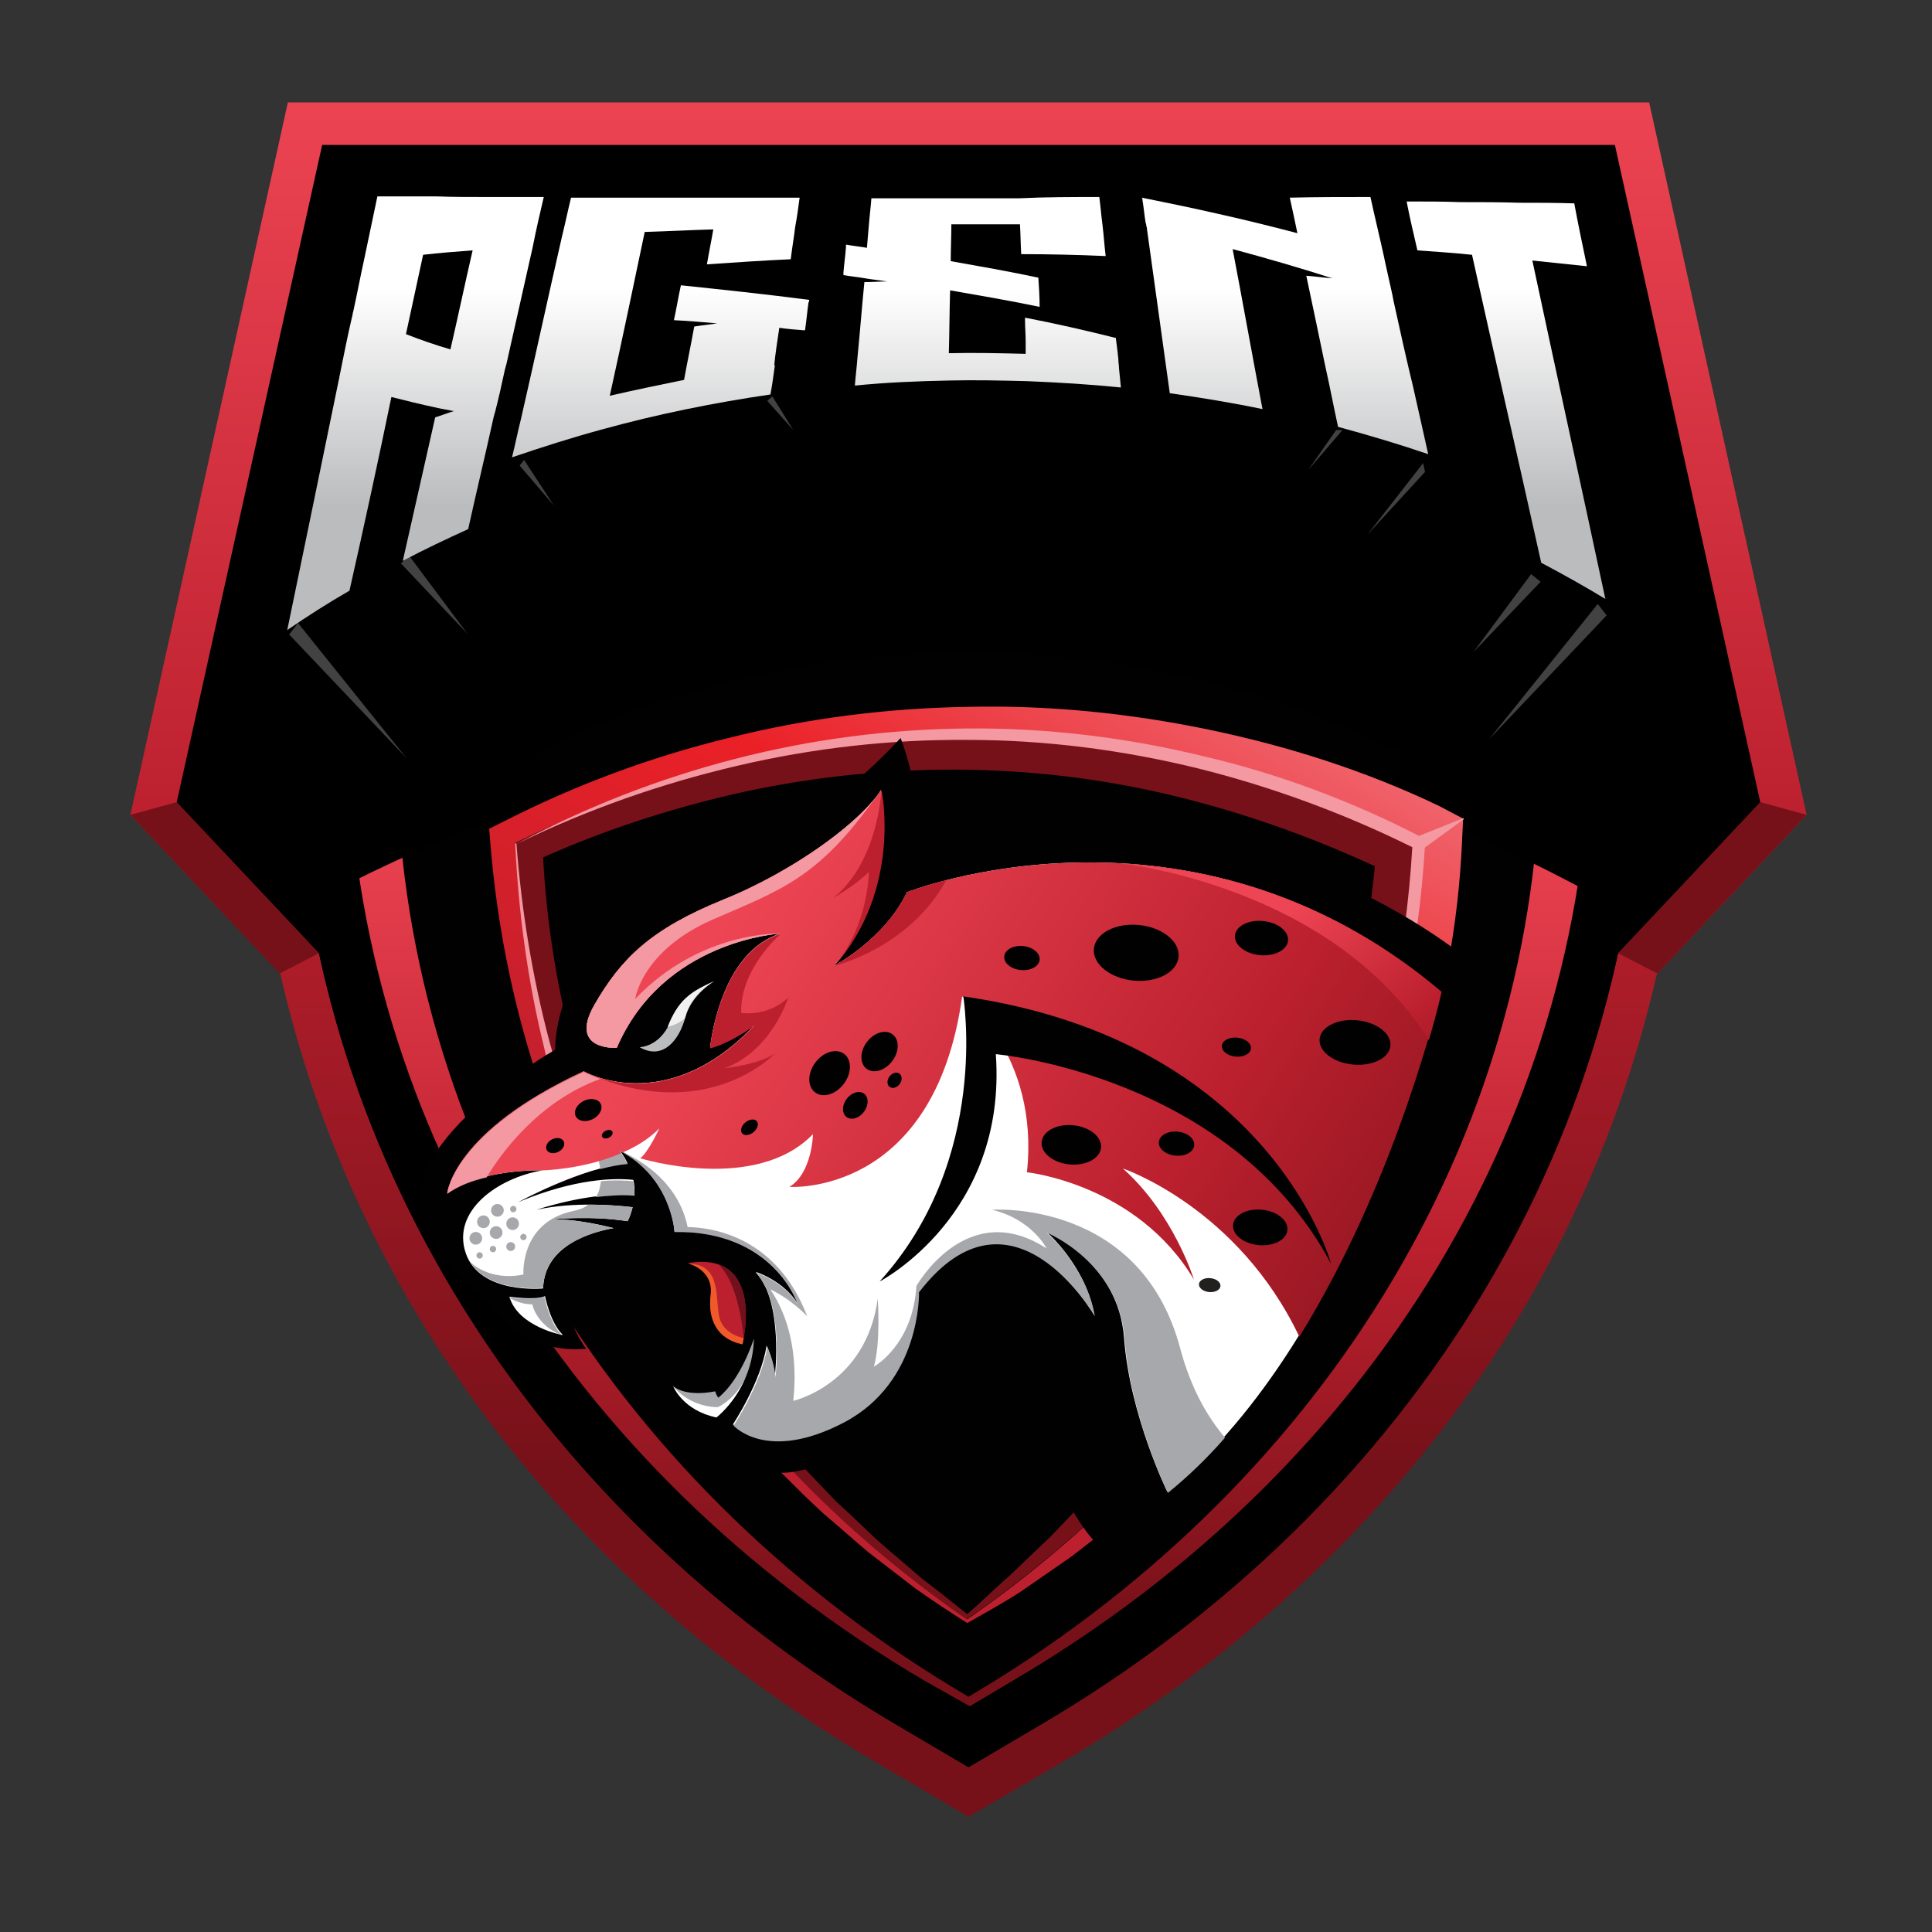 <svg width="71" height="71" viewBox="0 0 71 71" fill="none" xmlns="http://www.w3.org/2000/svg">
<rect x="0" y="0" width="71" height="71" fill="#333333" stroke="none"/>
<path d="M64.689 29.476L59.346 5.326H11.839L6.496 29.476L19.866 43.709L36.689 19.816L36.106 19.303C36.409 19.303 36.712 19.303 37.016 19.326L36.666 19.816L56.919 37.736L64.689 29.476Z" fill="#010101"/>
<path d="M32.186 64.757C20.776 58.06 13.029 47.77 10.299 35.777L4.792 29.944L10.579 3.764H60.606L66.392 29.944L60.886 35.8C58.156 47.794 50.409 58.06 38.999 64.78L35.593 66.764L32.186 64.757Z" fill="url(#paint0_linear)"/>
<path d="M64.689 29.477L35.593 21.73L6.496 29.477L4.792 29.944L10.276 35.777L11.723 35.031H59.462L60.909 35.777L66.392 29.944L64.689 29.477Z" fill="#771119"/>
<path d="M64.689 29.476L59.346 5.326H11.839L6.496 29.476L11.723 35.029C14.219 46.58 21.779 56.823 32.979 63.403L35.593 64.943L38.206 63.403C49.406 56.823 56.943 46.58 59.462 35.029L64.689 29.476Z" fill="black"/>
<path d="M32.979 63.404C19.096 55.237 10.812 41.471 10.812 26.537C10.812 26.421 10.812 26.327 10.812 26.211L10.883 23.574L13.286 22.244C20.099 18.511 27.823 16.527 35.593 16.527C43.362 16.527 51.086 18.511 57.899 22.244L60.303 23.574L60.373 26.211C60.373 26.327 60.373 26.421 60.373 26.537C60.373 41.471 52.089 55.261 38.206 63.404L35.593 64.944L32.979 63.404Z" fill="black"/>
<path d="M33.983 61.77C20.706 53.953 12.773 40.793 12.773 26.536C12.773 26.443 12.773 26.349 12.773 26.256L12.819 24.693L14.266 23.899C20.799 20.329 28.172 18.439 35.616 18.439C43.059 18.439 50.432 20.329 56.966 23.899L58.413 24.693L58.459 26.233C58.459 26.326 58.459 26.419 58.459 26.513C58.459 40.77 50.526 53.953 37.249 61.746L35.639 62.703L33.983 61.77Z" fill="url(#paint1_linear)"/>
<path d="M56.616 27.448C56.616 42.054 48.239 54.911 35.592 62.354C22.922 54.911 14.569 42.054 14.569 27.448C14.569 27.378 14.569 27.308 14.569 27.238C20.846 23.784 28.009 21.848 35.592 21.848C43.176 21.848 50.339 23.808 56.616 27.238C56.616 27.308 56.616 27.378 56.616 27.448Z" fill="#010101"/>
<path d="M59.206 15.803H11.326V33.233C27.729 24.529 43.689 24.529 59.206 33.233V15.803Z" fill="black"/>
<path d="M35.593 54.911C26.142 48.401 20.356 38.461 19.726 27.634C24.672 25.231 30.109 23.971 35.593 23.971C41.053 23.971 46.513 25.231 51.459 27.634C50.829 38.461 45.042 48.401 35.593 54.911Z" fill="#010101"/>
<path d="M52.883 29.617C50.199 28.333 47.352 27.423 44.436 26.817C41.519 26.21 38.532 25.907 35.569 25.977C32.606 26.023 29.642 26.397 26.773 27.12C23.902 27.82 21.149 28.847 18.536 30.177L17.976 30.457L18.023 31.017C18.256 33.887 18.816 36.733 19.703 39.463C20.286 41.213 20.986 42.917 21.826 44.573H22.526C20.449 40.327 19.212 35.73 18.956 30.97C24.136 28.45 29.829 27.143 35.546 27.143C41.263 27.143 46.956 28.473 52.136 30.97C51.483 42.287 45.416 52.693 35.546 59.507C32.209 57.197 29.293 54.49 26.889 51.457H26.329C27.076 52.367 27.869 53.253 28.709 54.117C29.223 54.63 29.736 55.143 30.273 55.633C30.832 56.1 31.369 56.59 31.929 57.057L33.656 58.387C34.286 58.83 34.916 59.25 35.546 59.647C36.153 59.297 36.852 58.923 37.529 58.48C38.136 58.06 38.742 57.64 39.349 57.22C39.932 56.777 40.516 56.31 41.099 55.867C41.659 55.377 42.196 54.887 42.756 54.397C43.292 53.883 43.806 53.37 44.319 52.833C44.809 52.297 45.299 51.737 45.766 51.177C46.233 50.617 46.676 50.033 47.119 49.427C47.539 48.82 47.936 48.213 48.356 47.607C49.943 45.133 51.203 42.45 52.136 39.673C53.046 36.873 53.583 33.98 53.722 31.063L53.769 30.083L52.883 29.617Z" fill="url(#paint2_linear)"/>
<path d="M19.959 31.508C22.316 30.458 24.789 29.665 27.309 29.105C30.016 28.521 32.816 28.241 35.592 28.288C38.369 28.334 41.122 28.708 43.782 29.408C46.116 30.015 48.356 30.831 50.526 31.834C50.292 34.191 49.872 36.548 49.219 38.834C48.496 41.448 47.446 43.968 46.162 46.418C45.812 47.025 45.486 47.631 45.136 48.215C44.762 48.798 44.412 49.381 44.016 49.965C43.619 50.525 43.222 51.108 42.802 51.668C42.359 52.205 41.939 52.764 41.496 53.325C41.029 53.861 40.586 54.398 40.096 54.911C39.606 55.425 39.116 55.938 38.626 56.451L37.086 57.921C36.596 58.341 36.106 58.831 35.546 59.321C34.986 58.878 34.449 58.434 33.912 58.038L32.279 56.638C31.766 56.148 31.252 55.658 30.716 55.168C30.226 54.654 29.736 54.141 29.246 53.628C28.616 52.928 28.009 52.205 27.426 51.458H26.866C29.269 54.491 32.186 57.198 35.522 59.508C45.416 52.694 51.459 42.288 52.112 30.971C46.932 28.451 41.239 27.145 35.522 27.145C29.806 27.145 24.112 28.474 18.932 30.971C19.212 35.731 20.449 40.328 22.502 44.575H23.202C21.336 40.421 20.192 35.988 19.959 31.508Z" fill="#771119"/>
<path d="M52.276 30.784C49.709 29.454 46.979 28.427 44.156 27.774C41.356 27.097 38.462 26.747 35.569 26.771C32.676 26.794 29.806 27.167 27.006 27.891C24.206 28.614 21.522 29.664 18.979 31.017C21.569 29.757 24.276 28.801 27.076 28.147C29.852 27.494 32.722 27.167 35.569 27.191C38.416 27.191 41.286 27.564 44.039 28.241C46.746 28.917 49.406 29.897 51.902 31.134C51.786 33.094 51.529 35.031 51.132 36.944C50.712 38.904 50.176 40.841 49.476 42.731C48.776 44.621 47.912 46.441 46.956 48.214C45.976 49.987 44.879 51.667 43.642 53.277C44.926 51.737 46.092 50.057 47.119 48.331C48.146 46.604 49.032 44.761 49.779 42.871C50.526 40.981 51.132 39.044 51.552 37.061C51.972 35.077 52.252 33.071 52.369 31.041V30.877L52.276 30.784Z" fill="#F499A2"/>
<path d="M19.959 38.344C20.239 39.557 20.566 40.748 20.986 41.914C21.429 43.081 21.919 44.201 22.526 45.297L22.549 45.274C22.129 44.108 21.686 42.964 21.289 41.797C20.892 40.631 20.519 39.464 20.192 38.274C19.562 35.894 19.166 33.468 18.979 30.994H18.956H18.932C19.049 33.468 19.376 35.941 19.959 38.344Z" fill="#F499A2"/>
<path d="M53.792 30.061L52.042 30.761L52.252 31.227L53.792 30.107V30.061Z" fill="#F499A2"/>
<path d="M33.959 47.654C33.959 47.654 38.346 45.368 38.276 50.384C38.182 56.288 41.752 57.898 41.752 57.898C41.752 57.898 51.132 50.174 54.236 35.498C54.236 35.498 45.672 27.821 33.656 31.484C33.656 31.484 34.006 29.524 33.096 27.121C33.096 27.121 29.736 30.924 24.999 32.721C20.262 34.518 20.402 38.578 20.402 38.578C20.402 38.578 14.009 42.194 15.689 45.181C15.689 45.181 16.716 47.118 18.069 48.004C18.069 48.004 19.142 49.778 21.546 49.568C21.546 49.568 20.846 48.704 20.776 47.468C20.776 47.468 22.339 44.994 25.466 46.768C25.466 46.768 25.816 47.071 25.652 48.004C25.466 48.961 26.912 49.754 26.912 49.754C26.912 49.754 26.166 51.014 24.112 50.314C24.112 50.314 24.182 51.971 26.189 52.671C26.189 52.671 27.379 54.444 29.269 54.071C31.159 53.698 33.982 51.948 33.959 47.654Z" fill="#010101"/>
<path d="M33.329 32.79C32.513 34.517 30.646 35.496 30.646 35.496C33.142 32.65 32.373 29.033 32.373 29.033C31.696 30.153 29.223 31.997 26.562 33.07C23.926 34.143 22.829 35.217 21.849 36.92C20.869 38.623 22.666 38.507 22.666 38.507C24.369 34.54 28.686 34.306 28.686 34.306C26.422 35.007 26.096 38.507 26.096 38.507C26.936 38.273 27.753 37.643 27.753 37.643C24.486 41.12 21.453 39.37 21.453 39.37C16.646 41.587 16.436 43.85 16.436 43.85C17.672 42.94 19.936 43.01 19.936 43.01C18.279 43.29 16.599 44.503 17.113 46.043C17.626 47.583 19.959 47.35 19.959 47.35C20.006 45.763 21.733 45.273 22.549 45.133C21.896 44.97 21.079 44.806 20.286 44.806C20.286 44.806 21.709 44.666 23.062 44.877C23.156 44.713 23.203 44.526 23.249 44.363C22.619 44.293 21.126 44.153 19.726 44.456C19.726 44.456 21.709 43.78 23.319 43.92C23.319 43.71 23.319 43.523 23.273 43.36C22.619 43.29 21.172 43.29 19.049 44.176C19.049 44.176 21.406 42.893 23.062 42.753C22.922 42.45 22.759 42.263 22.759 42.263C24.672 43.243 24.789 45.25 24.789 45.25C28.453 45.203 29.316 47.91 29.316 47.91C28.779 47.047 27.776 46.743 27.776 46.743C28.802 47.863 28.476 50.57 28.476 50.57C28.429 49.986 28.172 49.45 28.172 49.45C27.962 50.803 26.936 52.343 26.936 52.343C26.936 52.343 28.149 53.72 30.996 52.227C33.843 50.733 33.749 47.443 33.749 47.443C37.156 43.01 40.212 48.33 40.212 48.33C39.909 46.51 38.439 45.25 38.439 45.25C38.439 45.25 41.099 46.323 41.309 49.17C41.519 52.017 42.896 54.816 42.896 54.816C50.059 48.983 52.906 36.43 52.906 36.43C43.759 28.66 33.329 32.79 33.329 32.79Z" fill="white"/>
<path d="M22.549 45.135C21.896 44.971 21.079 44.808 20.286 44.808C20.286 44.808 21.709 44.668 23.062 44.878C23.156 44.715 23.203 44.528 23.249 44.365C22.899 44.318 22.316 44.272 21.616 44.272C21.476 44.388 21.289 44.458 21.056 44.505C19.096 44.925 19.236 46.838 19.236 46.838C17.976 47.095 17.299 46.395 17.276 46.371C17.999 47.538 19.959 47.328 19.959 47.328C20.006 45.765 21.756 45.275 22.549 45.135Z" fill="#A7A8AB"/>
<path d="M22.059 42.964C22.409 42.871 22.759 42.801 23.063 42.778C22.946 42.544 22.829 42.381 22.783 42.311C22.199 41.774 21.546 41.494 21.546 41.494C21.546 41.494 21.966 42.218 22.059 42.964Z" fill="#A7A8AB"/>
<path d="M23.273 43.408C23.016 43.385 22.596 43.361 22.083 43.408C22.059 43.618 22.013 43.828 21.896 43.991C22.363 43.944 22.853 43.898 23.319 43.944C23.319 43.758 23.296 43.571 23.273 43.408Z" fill="#A7A8AB"/>
<path d="M33.329 32.79C32.513 34.517 30.646 35.496 30.646 35.496C33.142 32.65 32.373 29.033 32.373 29.033C31.696 30.153 29.223 31.997 26.562 33.07C23.926 34.143 22.829 35.217 21.849 36.92C20.869 38.623 22.666 38.507 22.666 38.507C24.369 34.54 28.686 34.306 28.686 34.306C26.422 35.007 26.096 38.507 26.096 38.507C26.936 38.273 27.753 37.643 27.753 37.643C24.486 41.12 21.453 39.37 21.453 39.37C16.646 41.587 16.436 43.85 16.436 43.85C17.672 42.94 19.936 43.01 19.936 43.01C19.936 43.01 21.429 42.986 22.829 42.38C22.782 42.333 22.759 42.286 22.759 42.286C22.806 42.31 22.829 42.333 22.876 42.356C23.366 42.147 23.832 41.867 24.229 41.47C24.229 41.47 23.832 42.333 23.529 42.566C23.529 42.566 27.753 43.873 29.876 41.68C29.876 41.68 29.852 43.103 29.012 43.617C29.012 43.617 34.333 43.99 35.359 36.617C35.359 36.617 38.206 38.74 37.739 43.08C37.739 43.08 41.776 43.5 43.876 47.023C43.876 47.023 43.129 44.596 41.263 42.94C41.263 42.94 45.486 44.363 47.749 49.123C51.413 43.22 52.953 36.43 52.953 36.43C43.759 28.66 33.329 32.79 33.329 32.79Z" fill="url(#paint3_linear)"/>
<path d="M18.722 47.654C18.722 47.654 19.702 47.794 20.029 47.631C20.029 47.631 20.216 48.611 20.682 49.054C20.682 49.078 19.026 48.751 18.722 47.654Z" fill="white"/>
<path d="M27.706 49.193C27.706 49.193 27.239 50.687 26.399 51.363C26.399 51.363 26.329 51.293 26.282 51.13C26.282 51.13 25.256 51.363 24.742 50.943C24.742 50.943 25.092 51.83 26.329 52.087C26.329 52.087 27.659 51.083 27.706 49.193Z" fill="#A7A8AB"/>
<path d="M25.279 46.417C25.279 46.417 26.212 46.65 26.119 47.56C26.002 48.47 26.352 49.193 27.286 49.38C27.286 49.38 28.149 45.95 25.279 46.417Z" fill="#BC202E"/>
<path d="M26.119 47.584C26.002 48.494 26.352 49.218 27.286 49.404C27.286 49.404 27.309 49.311 27.332 49.171C27.076 49.124 26.586 48.938 26.446 48.448C26.259 47.771 26.562 46.441 25.279 46.441C25.279 46.418 26.236 46.651 26.119 47.584Z" fill="#F05A2B"/>
<path d="M32.326 47.094C32.326 47.094 37.016 44.667 36.596 38.74C36.596 38.74 45.206 39.487 48.916 46.441C48.916 46.441 46.723 38.251 35.406 36.617C35.383 36.617 36.433 42.567 32.326 47.094Z" fill="#010101"/>
<path d="M23.506 38.483C23.506 38.483 24.229 38.483 24.626 37.573C24.999 36.663 25.489 36.407 26.259 36.057C26.259 36.057 25.419 36.523 25.186 37.387C24.953 38.25 24.346 38.973 23.506 38.483Z" fill="#BBBCBE"/>
<path d="M28.476 38.717C27.846 39.137 26.633 39.253 26.633 39.253C28.359 38.623 28.966 36.663 28.966 36.663C28.196 37.387 27.239 37.223 27.239 37.223C27.192 35.59 28.686 34.33 28.686 34.33C26.422 35.03 26.096 38.53 26.096 38.53C26.936 38.297 27.753 37.667 27.753 37.667C25.302 40.28 22.969 39.93 21.966 39.603C26.142 41.213 28.476 38.717 28.476 38.717Z" fill="#BC202E"/>
<path d="M26.562 33.071C23.926 34.144 22.829 35.218 21.849 36.921C20.869 38.624 22.666 38.508 22.666 38.508C24.369 34.541 28.686 34.308 28.686 34.308C28.686 34.308 25.746 34.191 23.343 36.711C23.343 36.711 23.576 34.938 26.189 33.794C28.709 32.698 30.062 32.278 32.186 29.291C31.299 30.434 29.012 32.091 26.562 33.071Z" fill="#F499A2"/>
<path d="M21.453 39.395C16.646 41.611 16.436 43.874 16.436 43.874C16.856 43.571 17.369 43.385 17.883 43.268C18.396 42.404 19.796 40.468 22.059 39.651C21.663 39.511 21.453 39.395 21.453 39.395Z" fill="#F499A2"/>
<path d="M26.329 52.087C26.329 52.087 26.982 51.597 27.402 50.617C27.029 51.434 26.376 51.714 26.376 51.714C25.279 51.691 24.742 50.944 24.742 50.944C24.742 50.944 25.092 51.831 26.329 52.087Z" fill="white"/>
<path d="M20.006 47.654C19.679 47.794 18.699 47.678 18.699 47.678C18.699 47.678 19.049 47.934 19.562 47.934C19.562 47.934 19.702 48.704 20.659 49.078C20.192 48.634 20.006 47.654 20.006 47.654Z" fill="#A7A8AB"/>
<path d="M17.766 45.133C17.895 45.133 17.999 45.028 17.999 44.899C17.999 44.77 17.895 44.666 17.766 44.666C17.637 44.666 17.532 44.77 17.532 44.899C17.532 45.028 17.637 45.133 17.766 45.133Z" fill="#A7A8AB"/>
<path d="M18.279 44.713C18.408 44.713 18.513 44.608 18.513 44.479C18.513 44.351 18.408 44.246 18.279 44.246C18.15 44.246 18.046 44.351 18.046 44.479C18.046 44.608 18.15 44.713 18.279 44.713Z" fill="#A7A8AB"/>
<path d="M18.232 45.529C18.361 45.529 18.466 45.425 18.466 45.296C18.466 45.167 18.361 45.062 18.232 45.062C18.104 45.062 17.999 45.167 17.999 45.296C17.999 45.425 18.104 45.529 18.232 45.529Z" fill="#A7A8AB"/>
<path d="M18.769 45.973C18.859 45.973 18.932 45.9 18.932 45.81C18.932 45.72 18.859 45.647 18.769 45.647C18.679 45.647 18.606 45.72 18.606 45.81C18.606 45.9 18.679 45.973 18.769 45.973Z" fill="#A7A8AB"/>
<path d="M18.116 46.019C18.18 46.019 18.232 45.966 18.232 45.902C18.232 45.837 18.18 45.785 18.116 45.785C18.051 45.785 17.999 45.837 17.999 45.902C17.999 45.966 18.051 46.019 18.116 46.019Z" fill="#A7A8AB"/>
<path d="M18.839 45.203C18.968 45.203 19.072 45.099 19.072 44.97C19.072 44.841 18.968 44.736 18.839 44.736C18.71 44.736 18.606 44.841 18.606 44.97C18.606 45.099 18.71 45.203 18.839 45.203Z" fill="#A7A8AB"/>
<path d="M17.486 45.74C17.615 45.74 17.719 45.636 17.719 45.507C17.719 45.378 17.615 45.273 17.486 45.273C17.357 45.273 17.252 45.378 17.252 45.507C17.252 45.636 17.357 45.74 17.486 45.74Z" fill="#A7A8AB"/>
<path d="M17.626 46.253C17.69 46.253 17.742 46.201 17.742 46.136C17.742 46.072 17.69 46.02 17.626 46.02C17.561 46.02 17.509 46.072 17.509 46.136C17.509 46.201 17.561 46.253 17.626 46.253Z" fill="#A7A8AB"/>
<path d="M19.236 45.577C19.3 45.577 19.352 45.525 19.352 45.46C19.352 45.396 19.3 45.344 19.236 45.344C19.171 45.344 19.119 45.396 19.119 45.46C19.119 45.525 19.171 45.577 19.236 45.577Z" fill="#A7A8AB"/>
<path d="M18.863 44.55C18.927 44.55 18.979 44.498 18.979 44.433C18.979 44.369 18.927 44.316 18.863 44.316C18.798 44.316 18.746 44.369 18.746 44.433C18.746 44.498 18.798 44.55 18.863 44.55Z" fill="#A7A8AB"/>
<path d="M43.363 49.521C41.893 44.061 36.456 44.458 36.456 44.458C37.926 44.808 38.463 45.881 38.463 45.881C35.523 43.968 33.679 47.258 33.679 47.258C33.539 49.451 32.116 50.221 32.116 50.221C32.373 49.311 32.256 47.724 32.256 47.724C31.836 50.874 29.153 51.481 29.153 51.481C29.503 48.168 27.799 46.791 27.799 46.791C28.826 47.911 28.499 50.618 28.499 50.618C28.453 50.034 28.196 49.498 28.196 49.498C27.986 50.851 26.959 52.391 26.959 52.391C26.959 52.391 28.173 53.767 31.019 52.274C33.866 50.781 33.773 47.491 33.773 47.491C37.179 43.058 40.236 48.378 40.236 48.378C39.933 46.558 38.463 45.298 38.463 45.298C38.463 45.298 41.123 46.371 41.333 49.218C41.543 52.064 42.919 54.864 42.919 54.864C43.666 54.258 44.366 53.581 45.019 52.834C44.366 52.064 43.759 51.014 43.363 49.521Z" fill="#A7A8AB"/>
<path d="M34.776 32.346C33.866 32.579 33.329 32.789 33.329 32.789C32.513 34.516 30.646 35.496 30.646 35.496C30.646 35.496 33.399 34.866 34.776 32.346Z" fill="#BC202E"/>
<path d="M30.623 33C30.623 33 31.439 32.533 31.929 32.043C31.929 32.043 31.929 33.98 30.669 35.496C33.166 32.65 32.396 29.033 32.396 29.033C32.396 29.033 32.279 31.67 30.623 33Z" fill="#BC202E"/>
<path d="M31.009 39.831C31.304 39.44 31.31 38.947 31.022 38.73C30.734 38.513 30.261 38.653 29.966 39.044C29.671 39.435 29.666 39.928 29.954 40.145C30.242 40.363 30.714 40.222 31.009 39.831Z" fill="#010101"/>
<path d="M32.789 38.995C33.053 38.645 33.059 38.205 32.801 38.011C32.544 37.817 32.122 37.943 31.858 38.292C31.594 38.642 31.589 39.083 31.846 39.277C32.103 39.471 32.525 39.345 32.789 38.995Z" fill="#010101"/>
<path d="M33.061 39.84C33.162 39.706 33.16 39.535 33.057 39.457C32.955 39.38 32.789 39.425 32.689 39.559C32.588 39.692 32.589 39.864 32.692 39.941C32.795 40.019 32.96 39.974 33.061 39.84Z" fill="#010101"/>
<path d="M31.749 40.86C31.927 40.623 31.93 40.325 31.756 40.193C31.581 40.061 31.294 40.146 31.116 40.382C30.937 40.619 30.934 40.917 31.109 41.05C31.284 41.181 31.57 41.097 31.749 40.86Z" fill="#010101"/>
<path d="M21.784 41.127C22.037 41 22.168 40.748 22.076 40.563C21.983 40.379 21.703 40.333 21.449 40.459C21.196 40.587 21.065 40.839 21.158 41.023C21.25 41.208 21.53 41.254 21.784 41.127Z" fill="#010101"/>
<path d="M22.379 41.807C22.483 41.755 22.539 41.657 22.504 41.587C22.47 41.518 22.358 41.504 22.254 41.556C22.15 41.608 22.094 41.706 22.129 41.776C22.163 41.845 22.276 41.859 22.379 41.807Z" fill="#010101"/>
<path d="M20.518 42.33C20.691 42.243 20.78 42.07 20.716 41.943C20.653 41.817 20.461 41.784 20.288 41.871C20.115 41.957 20.027 42.13 20.09 42.257C20.154 42.384 20.345 42.416 20.518 42.33Z" fill="#010101"/>
<path d="M40.463 42.178C40.501 41.781 40.044 41.411 39.441 41.352C38.838 41.293 38.318 41.568 38.28 41.966C38.241 42.363 38.698 42.733 39.301 42.792C39.904 42.85 40.424 42.576 40.463 42.178Z" fill="#010101"/>
<path d="M47.312 45.204C47.347 44.845 46.928 44.511 46.377 44.457C45.825 44.403 45.349 44.651 45.315 45.01C45.28 45.369 45.698 45.704 46.25 45.757C46.801 45.811 47.277 45.563 47.312 45.204Z" fill="#010101"/>
<path d="M44.851 47.265C44.865 47.124 44.7 46.992 44.481 46.971C44.263 46.95 44.075 47.047 44.062 47.188C44.048 47.329 44.214 47.461 44.432 47.482C44.65 47.503 44.838 47.406 44.851 47.265Z" fill="#221F1F"/>
<path d="M27.69 41.607C27.839 41.484 27.894 41.304 27.812 41.204C27.73 41.105 27.543 41.124 27.394 41.246C27.244 41.369 27.19 41.549 27.271 41.649C27.353 41.748 27.541 41.73 27.69 41.607Z" fill="#010101"/>
<path d="M43.887 42.092C43.911 41.848 43.639 41.622 43.28 41.587C42.921 41.552 42.611 41.721 42.587 41.965C42.563 42.209 42.835 42.435 43.194 42.47C43.553 42.505 43.864 42.335 43.887 42.092Z" fill="#010101"/>
<path d="M38.206 35.271C38.229 35.028 37.957 34.802 37.598 34.767C37.239 34.732 36.929 34.901 36.905 35.145C36.881 35.388 37.153 35.614 37.512 35.649C37.871 35.684 38.182 35.515 38.206 35.271Z" fill="#010101"/>
<path d="M43.312 35.166C43.367 34.602 42.714 34.076 41.855 33.993C40.996 33.909 40.255 34.299 40.2 34.863C40.145 35.427 40.797 35.953 41.656 36.036C42.515 36.12 43.257 35.73 43.312 35.166Z" fill="#010101"/>
<path d="M47.334 34.569C47.368 34.222 46.958 33.899 46.419 33.847C45.881 33.794 45.417 34.032 45.383 34.379C45.349 34.725 45.759 35.048 46.297 35.101C46.836 35.153 47.3 34.915 47.334 34.569Z" fill="#010101"/>
<path d="M51.096 38.435C51.14 37.986 50.593 37.565 49.875 37.495C49.157 37.425 48.539 37.732 48.495 38.181C48.451 38.63 48.998 39.051 49.717 39.121C50.435 39.191 51.053 38.883 51.096 38.435Z" fill="#010101"/>
<path d="M45.972 38.533C45.99 38.341 45.766 38.161 45.471 38.133C45.176 38.104 44.922 38.237 44.903 38.429C44.885 38.621 45.108 38.801 45.404 38.829C45.699 38.858 45.953 38.725 45.972 38.533Z" fill="#010101"/>
<path d="M26.399 46.463C26.749 46.79 27.146 47.513 27.332 49.146C27.449 48.54 27.613 46.883 26.399 46.463Z" fill="#72101D"/>
<path d="M41.216 31.74C41.309 31.74 48.962 32.58 52.509 38.227C52.836 37.13 52.976 36.454 52.976 36.454C48.962 33.047 44.716 31.927 41.216 31.74Z" fill="url(#paint4_linear)"/>
<path d="M26.236 36.057C25.489 36.407 24.999 36.663 24.602 37.573C24.579 37.643 24.556 37.69 24.532 37.737C24.719 37.69 24.929 37.62 25.163 37.433C25.163 37.41 25.186 37.387 25.186 37.363C25.396 36.523 26.236 36.057 26.236 36.057Z" fill="#F1F1F1"/>
<path d="M25.302 45.274C24.976 43.08 22.759 42.287 22.759 42.287C24.672 43.267 24.789 45.274 24.789 45.274C24.976 45.274 25.139 45.274 25.302 45.274Z" fill="#A7A8AB"/>
<path d="M24.859 45.11L24.766 45.134C24.789 45.227 24.789 45.274 24.789 45.274C28.453 45.227 29.316 47.934 29.316 47.934C28.779 47.07 27.776 46.767 27.776 46.767C27.916 46.93 28.032 47.094 28.126 47.304C29.036 47.677 29.666 48.377 29.666 48.377C28.242 44.667 24.859 45.11 24.859 45.11Z" fill="#A7A8AB"/>
<path d="M52.369 17.344L50.246 19.654L52.299 17.018L52.369 17.344Z" fill="#434243"/>
<path d="M59.043 22.615L54.726 27.165L58.716 22.195L59.043 22.615Z" fill="#434243"/>
<path d="M56.616 21.38L54.143 23.97L56.266 21.1L56.616 21.38Z" fill="#434243"/>
<path d="M49.103 15.803L48.076 17.273L49.336 15.803H49.103Z" fill="#434243"/>
<path d="M10.626 23.317L14.942 27.866L10.952 22.896L10.626 23.317Z" fill="#434243"/>
<path d="M14.732 20.704L17.182 23.294L15.036 20.424L14.732 20.704Z" fill="#434243"/>
<path d="M19.259 16.9L20.356 18.58L19.096 17.11L19.259 16.9Z" fill="#434243"/>
<path d="M28.196 14.73L29.152 15.803L28.383 14.566L28.196 14.73Z" fill="#434243"/>
<path d="M29.736 11.02C29.736 11.044 29.736 11.09 29.713 11.114C29.666 11.417 29.643 11.744 29.596 12.047C29.596 12.07 29.596 12.117 29.573 12.14C29.269 12.117 28.966 12.094 28.639 12.047C28.569 12.514 28.499 12.957 28.453 13.424H28.476C28.429 13.774 28.383 14.124 28.313 14.497C26.236 14.8 24.159 15.22 22.129 15.78C21.009 16.084 19.913 16.434 18.816 16.807C18.933 16.34 19.026 15.874 19.143 15.407C19.656 13.167 20.146 10.904 20.659 8.664C20.776 8.197 20.869 7.73 20.986 7.264C21.966 7.264 22.946 7.264 23.949 7.264C24.766 7.264 25.583 7.264 26.423 7.264C27.403 7.264 28.383 7.264 29.386 7.264C29.339 7.614 29.293 7.964 29.223 8.337C29.176 8.734 29.106 9.13 29.059 9.527C28.033 9.574 27.006 9.644 25.979 9.714C26.049 9.294 26.143 8.85 26.213 8.43C25.373 8.454 24.533 8.5 23.693 8.524C23.273 10.53 22.853 12.537 22.409 14.544C23.319 14.334 24.229 14.147 25.139 13.96C25.256 13.307 25.396 12.654 25.513 12C25.793 11.954 26.073 11.93 26.353 11.884C25.816 11.837 25.279 11.79 24.766 11.767C24.859 11.347 24.929 10.904 25.023 10.484C26.563 10.647 28.126 10.81 29.736 11.02Z" fill="url(#paint5_linear)"/>
<path d="M40.399 7.24C40.446 7.59 40.469 7.917 40.516 8.267C40.562 8.64 40.586 9.037 40.633 9.41C39.606 9.364 38.556 9.34 37.529 9.34C37.506 8.967 37.506 8.617 37.483 8.244C36.642 8.244 35.803 8.244 34.962 8.244C34.962 8.687 34.939 9.154 34.939 9.597C35.989 9.784 37.062 9.97 38.159 10.204C38.182 10.554 38.206 10.927 38.206 11.277C37.086 11.044 35.989 10.857 34.916 10.67C34.892 11.44 34.892 12.21 34.869 12.98C35.803 12.957 36.759 12.98 37.693 13.004C37.693 12.98 37.693 12.98 37.693 12.957C37.693 12.887 37.693 12.84 37.693 12.77V12.747C37.693 12.724 37.693 12.677 37.693 12.654C37.693 12.63 37.693 12.584 37.693 12.56C37.693 12.304 37.669 12.024 37.669 11.767C37.669 11.744 37.669 11.72 37.669 11.674C38.766 11.884 39.886 12.14 41.006 12.42C41.029 12.607 41.053 12.794 41.076 12.98C41.076 13.05 41.099 13.144 41.099 13.214C41.099 13.33 41.123 13.424 41.123 13.54C41.146 13.774 41.169 14.007 41.193 14.24C40.049 14.124 38.906 14.054 37.739 14.007C36.782 13.984 35.826 13.96 34.869 13.984C33.726 14.007 32.559 14.054 31.416 14.17C31.439 13.844 31.486 13.494 31.509 13.167C31.602 12.234 31.672 11.3 31.766 10.367C32.046 10.367 32.326 10.344 32.606 10.344C32.326 10.297 32.046 10.274 31.789 10.227C31.532 10.18 31.253 10.157 30.996 10.11C30.996 10.087 30.996 10.04 30.996 10.017C31.019 9.714 31.066 9.41 31.089 9.084C31.089 9.06 31.089 9.014 31.089 8.99C31.346 9.037 31.602 9.06 31.859 9.107C31.883 8.827 31.906 8.57 31.929 8.29C31.953 7.964 31.999 7.614 32.023 7.287C33.002 7.287 34.006 7.287 34.986 7.287C35.803 7.287 36.642 7.287 37.459 7.287C38.416 7.24 39.419 7.24 40.399 7.24Z" fill="url(#paint6_linear)"/>
<path d="M50.363 7.24C50.526 7.987 50.713 8.757 50.876 9.504C50.876 9.55 50.899 9.574 50.899 9.62C50.993 10.04 51.086 10.46 51.179 10.88C51.179 10.927 51.203 10.974 51.203 11.02C51.436 12.07 51.669 13.144 51.926 14.194C52.113 15.034 52.299 15.85 52.486 16.69C51.389 16.317 50.293 15.99 49.173 15.687C49.009 14.94 48.869 14.194 48.706 13.47C48.473 12.35 48.239 11.23 48.006 10.134C48.333 10.157 48.636 10.204 48.963 10.227C47.726 9.83 46.513 9.48 45.299 9.154C45.673 11.114 46.023 13.074 46.396 15.034C45.276 14.8 44.133 14.614 42.989 14.45C42.709 12.444 42.429 10.414 42.149 8.407C42.149 8.384 42.149 8.337 42.126 8.314C42.126 8.267 42.126 8.244 42.103 8.197C42.056 7.917 42.033 7.637 41.986 7.357C41.986 7.334 41.986 7.287 41.963 7.264C43.829 7.637 45.743 8.057 47.679 8.57C47.586 8.127 47.493 7.684 47.399 7.264C48.379 7.24 49.359 7.24 50.363 7.24Z" fill="url(#paint7_linear)"/>
<path d="M17.813 7.24C18.536 7.24 19.259 7.24 19.983 7.24C19.843 7.847 19.703 8.43 19.586 9.037C19.259 10.483 18.933 11.954 18.606 13.4C18.583 13.447 18.583 13.517 18.559 13.563C18.443 14.1 18.326 14.637 18.186 15.174C18.163 15.22 18.163 15.267 18.139 15.337C17.836 16.713 17.509 18.067 17.206 19.444C16.389 19.817 15.596 20.19 14.803 20.61C15.199 18.86 15.596 17.087 15.993 15.337C16.226 15.267 16.459 15.174 16.693 15.104C16.669 15.104 16.669 15.104 16.646 15.104C16.459 15.057 16.249 15.034 16.063 14.987C15.503 14.87 14.943 14.73 14.383 14.59C13.893 16.97 13.379 19.327 12.843 21.707C12.073 22.15 11.303 22.64 10.556 23.154C11.186 20.097 11.816 17.064 12.446 13.983C12.469 13.914 12.469 13.844 12.493 13.75C12.633 13.05 12.773 12.35 12.936 11.65C12.959 11.58 12.959 11.51 12.983 11.44C13.123 10.81 13.239 10.18 13.379 9.55C13.543 8.78 13.706 7.987 13.869 7.217C14.593 7.217 15.316 7.217 16.039 7.217C16.599 7.24 17.206 7.24 17.813 7.24ZM16.553 12.84C16.833 11.627 17.089 10.414 17.369 9.2C16.763 9.247 16.156 9.293 15.549 9.363C15.339 10.344 15.129 11.3 14.919 12.28C15.456 12.49 15.993 12.677 16.553 12.84Z" fill="url(#paint8_linear)"/>
<path d="M58.319 9.784C57.643 9.714 56.989 9.644 56.313 9.574C57.199 13.728 58.109 17.858 58.996 22.011C58.226 21.544 57.433 21.101 56.639 20.681C55.799 16.901 54.936 13.144 54.096 9.364C53.419 9.294 52.766 9.248 52.089 9.201C51.949 8.594 51.809 8.011 51.693 7.404C52.346 7.404 53.023 7.404 53.676 7.428C54.399 7.428 55.123 7.428 55.846 7.451C56.523 7.451 57.176 7.451 57.853 7.474C57.993 8.221 58.156 9.014 58.319 9.784Z" fill="url(#paint9_linear)"/>
<defs>
<linearGradient id="paint0_linear" x1="35.593" y1="2.515" x2="35.593" y2="53.812" gradientUnits="userSpaceOnUse">
<stop stop-color="#EE4554"/>
<stop offset="0.539" stop-color="#BC202E"/>
<stop offset="1" stop-color="#771119"/>
</linearGradient>
<linearGradient id="paint1_linear" x1="35.616" y1="29.283" x2="35.616" y2="59.604" gradientUnits="userSpaceOnUse">
<stop stop-color="#EE4554"/>
<stop offset="0.539" stop-color="#BC202E"/>
<stop offset="1" stop-color="#771119"/>
</linearGradient>
<linearGradient id="paint2_linear" x1="46.981" y1="15.657" x2="28.184" y2="47.491" gradientUnits="userSpaceOnUse">
<stop stop-color="#F499A2"/>
<stop offset="0.539" stop-color="#EB2027"/>
<stop offset="1" stop-color="#BC202E"/>
</linearGradient>
<linearGradient id="paint3_linear" x1="26.125" y1="34.476" x2="55.05" y2="53.255" gradientUnits="userSpaceOnUse">
<stop stop-color="#EE4554"/>
<stop offset="0.539" stop-color="#BC202E"/>
<stop offset="1" stop-color="#771119"/>
</linearGradient>
<linearGradient id="paint4_linear" x1="46.873" y1="33.849" x2="54.251" y2="42.085" gradientUnits="userSpaceOnUse">
<stop stop-color="#EE4554"/>
<stop offset="0.539" stop-color="#BC202E"/>
<stop offset="1" stop-color="#771119"/>
</linearGradient>
<linearGradient id="paint5_linear" x1="24.276" y1="18.584" x2="24.276" y2="2.692" gradientUnits="userSpaceOnUse">
<stop stop-color="#BBBCBE"/>
<stop offset="0.5" stop-color="white"/>
<stop offset="1" stop-color="white"/>
</linearGradient>
<linearGradient id="paint6_linear" x1="36.094" y1="18.583" x2="36.094" y2="2.691" gradientUnits="userSpaceOnUse">
<stop stop-color="#BBBCBE"/>
<stop offset="0.5" stop-color="white"/>
<stop offset="1" stop-color="white"/>
</linearGradient>
<linearGradient id="paint7_linear" x1="47.224" y1="18.583" x2="47.224" y2="2.691" gradientUnits="userSpaceOnUse">
<stop stop-color="#BBBCBE"/>
<stop offset="0.5" stop-color="white"/>
<stop offset="1" stop-color="white"/>
</linearGradient>
<linearGradient id="paint8_linear" x1="15.269" y1="18.583" x2="15.269" y2="2.692" gradientUnits="userSpaceOnUse">
<stop stop-color="#BBBCBE"/>
<stop offset="0.5" stop-color="white"/>
<stop offset="1" stop-color="white"/>
</linearGradient>
<linearGradient id="paint9_linear" x1="55.344" y1="18.584" x2="55.344" y2="2.692" gradientUnits="userSpaceOnUse">
<stop stop-color="#BBBCBE"/>
<stop offset="0.5" stop-color="white"/>
<stop offset="1" stop-color="white"/>
</linearGradient>
</defs>
</svg>
